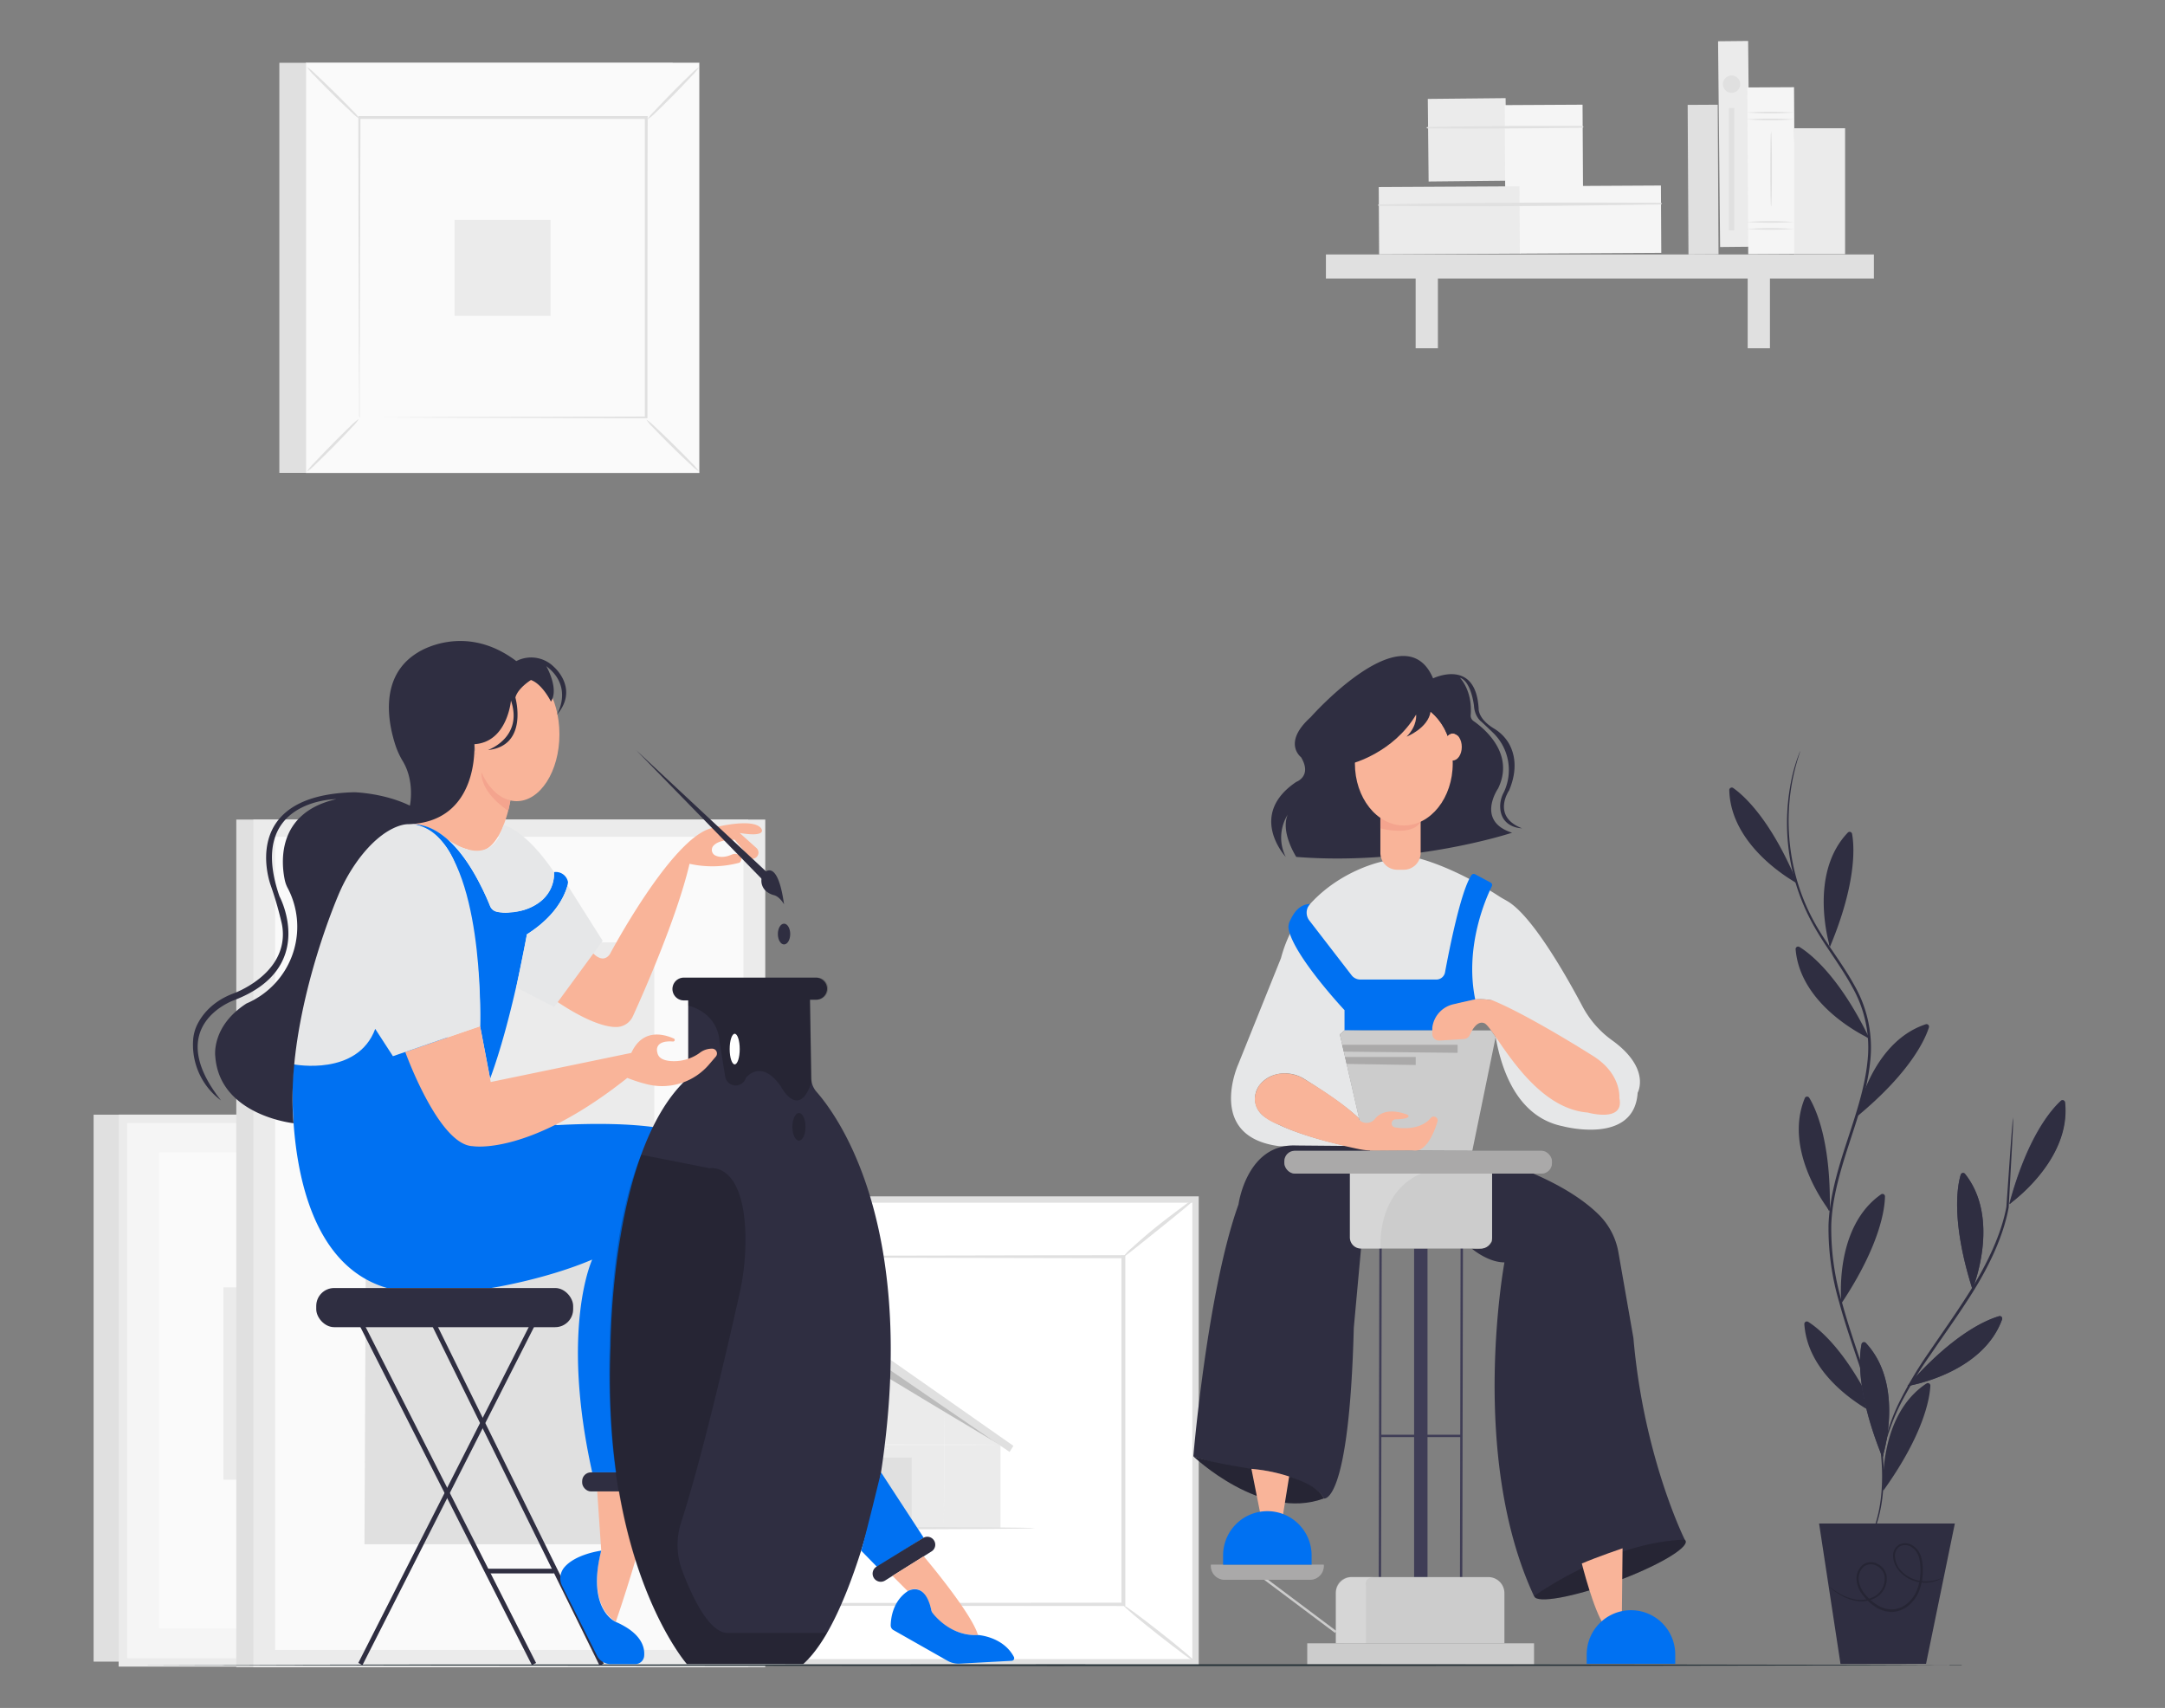  <!DOCTYPE svg PUBLIC "-//W3C//DTD SVG 1.1//EN" "http://www.w3.org/Graphics/SVG/1.1/DTD/svg11.dtd">
<svg id="aa2c355f-3ab4-41f5-b3d7-4a8dac3b2d6c" data-name="Layer 1" xmlns="http://www.w3.org/2000/svg" width="865.76" height="682.89" viewBox="0 0 865.76 682.89">
<rect x="0" y="0" width="865.76" height="682.89" fill="#808080" stroke="none"/>
<defs>
<style xmlns="http://www.w3.org/1999/xhtml">*, ::after, ::before { box-sizing: border-box; }
img, svg { vertical-align: middle; }
</style>
<style xmlns="http://www.w3.org/1999/xhtml">*, body, html { -webkit-font-smoothing: antialiased; }
img, svg { max-width: 100%; }
</style>
</defs>
<ellipse cx="643.78" cy="627.23" rx="32.23" ry="5.66" transform="translate(-176.45 259.68) rotate(-20.12)" fill="#2f2e41" data-secondary="true"/>
<ellipse cx="643.78" cy="627.23" rx="32.23" ry="5.66" transform="translate(-176.45 259.68) rotate(-20.12)" opacity="0.2"/>
<path d="M75.11,465.74A1.11,1.11,0,0,1,74,464.65v-4.21a1.09,1.09,0,0,1,2.18,0v4.21A1.09,1.09,0,0,1,75.11,465.74Z" fill="#ba68c8"/>
<path d="M788.76,515.49s11.59-27.9-3-46.18a1,1,0,0,0-1.42-.05,1,1,0,0,0-.25.38C782.64,474.32,780.25,488.66,788.76,515.49Z" fill="#3f3d56"/>
<path d="M788.76,515.49s11.59-27.9-3-46.18a1,1,0,0,0-1.42-.05,1,1,0,0,0-.25.38C782.64,474.32,780.25,488.66,788.76,515.49Z" fill="#2f2e41" data-secondary="true"/>
<g id="a7e9f498-148f-44e9-9bca-1621d8b01602" data-name="freepik--background-complete--inject-4">
<rect x="675.04" y="41.9" width="12.02" height="59.81" transform="translate(-0.38 3.69) rotate(-0.31)" fill="#e0e0e0"/>
<rect x="570.85" y="42.09" width="31.12" height="33.03" transform="matrix(1, -0.01, 0.01, 1, -0.31, 3.17)" fill="#ebebeb"/>
<rect x="601.82" y="41.94" width="31.12" height="33.03" transform="translate(-0.31 3.34) rotate(-0.31)" fill="#f5f5f5"/>
<path d="M570.8,51.34c20.68.17,41.42,0,62.1-.28a.34.34,0,0,0,0-.67q-31-.18-62.12.39a.28.28,0,0,0,0,.56Z" fill="#e0e0e0"/>
<rect x="551.42" y="74.64" width="56.56" height="26.92" transform="translate(-0.47 3.14) rotate(-0.31)" fill="#ebebeb"/>
<rect x="607.7" y="74.33" width="56.56" height="26.92" transform="translate(-0.47 3.44) rotate(-0.31)" fill="#f5f5f5"/>
<path d="M551.38,82.3c37.57.44,75.27,0,112.84-.55a.34.34,0,0,0,0-.67h0c-37.59-.18-75.29-.16-112.84.65a.3.3,0,0,0-.29.29A.28.28,0,0,0,551.38,82.3Z" fill="#e0e0e0"/>
<rect x="530.22" y="101.74" width="219.13" height="9.63" fill="#e0e0e0"/>
<rect x="566.1" y="106.36" width="8.9" height="32.89" fill="#e0e0e0"/>
<rect x="698.88" y="106.36" width="8.9" height="32.89" fill="#e0e0e0"/>
<rect x="687.45" y="16.4" width="12.02" height="82.27" transform="translate(-0.54 6.94) rotate(-0.57)" fill="#ebebeb"/>
<rect x="698.92" y="34.92" width="18.68" height="66.67" transform="translate(-0.36 3.83) rotate(-0.31)" fill="#f5f5f5"/>
<path d="M717.29,47.75a135.27,135.27,0,0,1-18.67,0A132.2,132.2,0,0,1,717.29,47.75Z" fill="#e0e0e0"/>
<path d="M717.29,45a138.48,138.48,0,0,1-18.67,0A138.48,138.48,0,0,1,717.29,45Z" fill="#e0e0e0"/>
<path d="M717.29,91.54a132.2,132.2,0,0,1-18.67,0A135.27,135.27,0,0,1,717.29,91.54Z" fill="#e0e0e0"/>
<path d="M717.29,88.75a138.48,138.48,0,0,1-18.67,0A129.27,129.27,0,0,1,717.29,88.75Z" fill="#e0e0e0"/>
<path d="M708.25,82.62c-.18,0-.33-6.68-.33-15s.15-15,.33-15,.32,6.68.32,15S708.44,82.62,708.25,82.62Z" fill="#e0e0e0"/>
<rect x="717.49" y="51.28" width="20.34" height="50.33" fill="#ebebeb"/>
<path d="M695.9,33.63a3.46,3.46,0,1,1-3.48-3.44h0a3.44,3.44,0,0,1,3.46,3.42Z" fill="#e0e0e0"/>
<rect x="691.37" y="43.15" width="2.14" height="48.94" fill="#e0e0e0"/>
<rect x="111.71" y="25.11" width="157.28" height="163.96" fill="#e0e0e0"/>
<rect x="122.34" y="25.11" width="157.28" height="163.96" fill="#fafafa"/>
<path d="M122.29,25.08H279.67V189.14H122.29Zm157.28.1H122.39V189H279.57Z" fill="#e0e0e0"/>
<rect x="143.48" y="47.15" width="115" height="119.87" fill="#fafafa"/>
<path d="M258.48,167.78a18.47,18.47,0,0,0,2.84,3.34c1.84,1.94,4.42,4.56,7.31,7.41s5.55,5.4,7.52,7.18a17.39,17.39,0,0,0,3.34,2.77,18.82,18.82,0,0,0-2.83-3.34c-1.83-1.93-4.42-4.55-7.33-7.41s-5.56-5.41-7.53-7.21A18.2,18.2,0,0,0,258.48,167.78Z" fill="#e0e0e0"/>
<path d="M143.48,167.54a19.3,19.3,0,0,0-3.34,2.84c-1.93,1.84-4.57,4.41-7.41,7.32s-5.39,5.54-7.2,7.49a20.15,20.15,0,0,0-2.77,3.34,18.36,18.36,0,0,0,3.34-2.82c1.94-1.83,4.58-4.42,7.43-7.31s5.39-5.58,7.2-7.53A18.32,18.32,0,0,0,143.48,167.54Z" fill="#e0e0e0"/>
<path d="M143.8,47.55A18.47,18.47,0,0,0,141,44.21c-1.84-1.93-4.41-4.55-7.31-7.39s-5.55-5.4-7.52-7.2a18.15,18.15,0,0,0-3.34-2.77,18.41,18.41,0,0,0,2.83,3.34c1.83,1.94,4.42,4.56,7.33,7.43s5.57,5.39,7.53,7.2A18.15,18.15,0,0,0,143.8,47.55Z" fill="#e0e0e0"/>
<path d="M258.86,47.79A19.3,19.3,0,0,0,262.2,45c2-1.84,4.58-4.43,7.42-7.31s5.39-5.56,7.19-7.52a19,19,0,0,0,2.78-3.34,17.7,17.7,0,0,0-3.34,2.82c-1.94,1.84-4.58,4.43-7.43,7.33s-5.4,5.56-7.2,7.52A17,17,0,0,0,258.86,47.79Z" fill="#e0e0e0"/>
<path d="M143.8,167a5.61,5.61,0,0,0,0-.58v-8.15c0-5.68,0-13.94.12-24.43,0-21,.13-50.91.23-86.71l-.45.43H258.36l-.5-.5V167l.44-.45-83,.23-23.38.12h-.23l23.22.1,83.31.23h.68v-.43c0-34.72,0-75.88.09-119.88v-.51H143.3v.45c0,35.91.17,65.94.22,87,0,10.45.08,18.67.11,24.33v8.05A2.41,2.41,0,0,0,143.8,167Z" fill="#e0e0e0"/>
<rect x="181.79" y="87.91" width="38.37" height="38.37" fill="#ebebeb"/>
<polygon points="200.25 478.3 200.25 665.02 468.42 665.02 478.09 479.61 200.25 478.3" fill="#e0e0e0"/>
<rect x="209.91" y="479.61" width="268.17" height="185.01" fill="#fff"/>
<path d="M208.64,478.34H479.36V665.89H208.64Zm268.16,2.53H211.18V663.35H476.8Z" fill="#e0e0e0"/>
<rect x="238.96" y="502.6" width="210.08" height="139.04" fill="#fff"/>
<path d="M239,502.6h15.56l43.28.17,151.24.3-.61-.6v139h0l.67-.67L239,641l.51.53c-.11-42.33-.2-77-.26-101.17,0-12.07-.1-21.51-.14-28v-.22c0,6.45,0,15.83-.13,27.86,0,24.24-.17,59-.28,101.5V642h.53l210.08.13H450v-.65h0V501.85h-.61l-151.64.3-43.14.16H240.26A10.88,10.88,0,0,1,239,502.6Z" fill="#e0e0e0"/>
<path d="M478.09,479.09a22.2,22.2,0,0,0-4.63,3c-2.73,2-6.47,4.79-10.5,8s-7.58,6.28-10,8.57a21.71,21.71,0,0,0-3.84,3.94c.25.27,6.68-5,14.75-11.47S478.32,479.39,478.09,479.09Z" fill="#e0e0e0"/>
<path d="M209.91,479.61c-.22.28,6.09,5.66,14.11,12s14.71,11.27,15,11-6.09-5.68-14.11-12S210.14,479.32,209.91,479.61Z" fill="#e0e0e0"/>
<path d="M210.12,664.65,240,640.41" fill="#fff"/>
<path d="M240,640.41c-.23-.29-7.11,4.92-15.38,11.6s-14.76,12.36-14.53,12.64,7.12-4.91,15.37-11.6S240.25,640.71,240,640.41Z" fill="#e0e0e0"/>
<path d="M478.09,664.62c.22-.29-6-5.61-14-11.89s-14.54-11.14-14.77-10.84,6,5.6,14,11.87S477.86,664.9,478.09,664.62Z" fill="#e0e0e0"/>
<polygon points="400.11 610.97 400.11 577.99 339.23 535.41 278.33 578.91 278.33 610.97 400.11 610.97" fill="#ebebeb"/>
<path d="M398.66,577.66c0-.09-26.92-.15-60.11-.15s-60.12,0-60.12.15,26.92.16,60.12.16S398.66,577.76,398.66,577.66Z" fill="#f5f5f5"/>
<g opacity="0.2">
<polygon points="324.34 582.8 324.34 610.92 311.25 610.92 311.25 583.37 311.25 582.8 324.34 582.8"/>
</g>
<g opacity="0.2">
<path d="M340.68,534.37l-61.93,43.14v6.42l60.88-42.39S399.93,578,400.51,578Z"/>
</g>
<path d="M351,611V577.94C351,596.22,350.94,611,351,611Z" fill="#f5f5f5"/>
<path d="M346.78,610.92V576.24C346.78,595.41,346.74,610.92,346.78,610.92Z" fill="#f5f5f5"/>
<path d="M342.72,610.92V574.83C342.72,594.77,342.69,610.92,342.72,610.92Z" fill="#f5f5f5"/>
<path d="M338.65,610.92V573.6C338.65,594.22,338.61,610.92,338.65,610.92Z" fill="#f5f5f5"/>
<path d="M334.59,610.92V575.18C334.59,594.92,334.56,610.92,334.59,610.92Z" fill="#f5f5f5"/>
<path d="M330.51,610.92V576.24C330.51,595.41,330.48,610.92,330.51,610.92Z" fill="#f5f5f5"/>
<path d="M326.46,610.92v-33C326.46,596.12,326.42,610.92,326.46,610.92Z" fill="#f5f5f5"/>
<path d="M318.33,610.92V580.86C318.33,597.56,318.29,610.92,318.33,610.92Z" fill="#f5f5f5"/>
<path d="M314.25,610.92V581.71C314.25,597.84,314.22,610.92,314.25,610.92Z" fill="#f5f5f5"/>
<path d="M310.19,610.92V583C310.19,598.43,310.16,610.92,310.19,610.92Z" fill="#f5f5f5"/>
<path d="M306.12,610.92v-27C306.12,598.85,306.09,610.92,306.12,610.92Z" fill="#f5f5f5"/>
<path d="M354.89,610.65V578.92C354.89,596.44,354.84,610.65,354.89,610.65Z" fill="#f5f5f5"/>
<path d="M358.67,548.87v31C358.67,562.76,358.7,548.87,358.67,548.87Z" fill="#f5f5f5"/>
<path d="M366.21,611.13V581.76C366.21,598,366.18,611.13,366.21,611.13Z" fill="#f5f5f5"/>
<path d="M370,611V582.58C370,598.24,370,611,370,611Z" fill="#f5f5f5"/>
<path d="M373.76,611V583.43C373.76,598.64,373.73,611,373.76,611Z" fill="#f5f5f5"/>
<path d="M393,572.58v18.95C393,581.06,393,572.58,393,572.58Z" fill="#f5f5f5"/>
<path d="M396.52,572.58v18.95C396.52,581.06,396.55,572.58,396.52,572.58Z" fill="#f5f5f5"/>
<path d="M381.44,610.65V588C381.44,600.51,381.41,610.65,381.44,610.65Z" fill="#f5f5f5"/>
<path d="M377.42,610.82s.13-10.64.22-23.78.13-23.76.1-23.76-.14,10.64-.22,23.76S377.42,610.82,377.42,610.82Z" fill="#f5f5f5"/>
<path d="M385.5,610.73V589.59C385.5,601.28,385.47,610.73,385.5,610.73Z" fill="#f5f5f5"/>
<path d="M389.22,610.65V590.88C389.22,601.8,389.19,610.65,389.22,610.65Z" fill="#f5f5f5"/>
<path d="M302.18,611V585.72C302.18,599.68,302.14,611,302.18,611Z" fill="#f5f5f5"/>
<path d="M298,610.88V587.39C298,600.36,298,610.88,298,610.88Z" fill="#f5f5f5"/>
<path d="M294.3,611V588.68C294.3,601,294.26,611,294.3,611Z" fill="#f5f5f5"/>
<path d="M289.79,611.13V589.79C289.79,601.57,289.76,611.13,289.79,611.13Z" fill="#f5f5f5"/>
<path d="M285,611.13v-19.4C285,602.44,285,611.13,285,611.13Z" fill="#f5f5f5"/>
<path d="M280.42,611.13V593.37C280.42,603.17,280.39,611.13,280.42,611.13Z" fill="#f5f5f5"/>
<polygon points="276.51 580.54 339.1 536.28 403.72 580.54 405.24 578.09 339.67 532.17 274.91 578.76 276.51 580.54" fill="#e0e0e0"/>
<polyline points="327.21 582.8 327.39 611.03 351.12 611.03 351.25 582.8" fill="#f5f5f5"/>
<polyline points="351.25 582.8 364.36 582.8 364.36 610.92 351.25 610.92 351.25 583.37" fill="#e0e0e0"/>
<path d="M351.25,583.37V611.1h13.36V582.7h-.12l-.1-.12V610.7l.15-.15H351.45l.15.15V583.15Z" fill="#e0e0e0"/>
<polygon points="327.21 582.8 327.21 610.92 314.1 610.92 314.1 583.37 314.1 582.8 327.21 582.8" fill="#e0e0e0"/>
<path d="M327.19,582.8H314V611l.16.15h13.2V611l.13-.15H314.37l.15.15V582.92l-.12.11h13.09Z" fill="#e0e0e0"/>
<rect x="333.44" y="549.34" width="10.42" height="13.86" fill="#f5f5f5"/>
<path d="M338.58,563.15q.33-6.9,0-13.8c-.08,0-.15,3.09-.15,6.9S338.5,563.15,338.58,563.15Z" fill="#e0e0e0"/>
<path d="M333.39,556a92.48,92.48,0,0,0,10.53,0A80.43,80.43,0,0,0,333.39,556Z" fill="#e0e0e0"/>
<path d="M258.66,611c0,.26,34.75.5,77.62.5s77.61-.24,77.61-.5-34.75-.5-77.61-.5S258.66,610.65,258.66,611Z" fill="#e0e0e0"/>
<rect x="37.43" y="445.68" width="10.17" height="218.69" fill="#e0e0e0"/>
<rect x="49.16" y="447.36" width="146.01" height="217.31" rx="0.15" fill="#f5f5f5"/>
<path d="M47.45,666.2V445.79a.15.15,0,0,1,.15-.15H196.7a.15.15,0,0,1,.15.15V666.2a.15.15,0,0,1-.15.15H47.6A.15.15,0,0,1,47.45,666.2Zm146-3.34V449.2a.15.15,0,0,0-.15-.15H51a.15.15,0,0,0-.15.15V662.83A.15.15,0,0,0,51,663H193.31a.15.15,0,0,0,.15-.15Z" fill="#ebebeb"/>
<rect x="63.6" y="460.77" width="116.85" height="190.36" rx="0.15" fill="#fafafa"/>
<rect x="89.33" y="514.72" width="65.62" height="76.91" rx="0.1" fill="#ebebeb"/>
<path d="M94.54,582.26c-.08.25,3.16,1.67,9.32,1a22.86,22.86,0,0,0,10.47-4.3,21.23,21.23,0,0,0,8.13-12.79,18.38,18.38,0,0,0-6.23-17.5,16.13,16.13,0,0,0-4.71-2.75,12.5,12.5,0,0,0-5.91-.69,10.28,10.28,0,0,0-5.89,2.58,7.66,7.66,0,0,0-2.32,6.88,11,11,0,0,0,3.24,5.91,21.14,21.14,0,0,0,5,3.64,27.06,27.06,0,0,0,11.78,3.34A23.6,23.6,0,0,0,130,564.68a22.84,22.84,0,0,0,9.25-9.58,19.58,19.58,0,0,0,1.67-13.36,20,20,0,0,0-7.08-11.07,17.37,17.37,0,0,0-5.93-3,14.78,14.78,0,0,0-6.68-.22,11,11,0,0,0-6.06,3.42,10,10,0,0,0-2.38,6.48,12.29,12.29,0,0,0,1.66,6.18,16.72,16.72,0,0,0,3.75,4.49,25.1,25.1,0,0,0,9.3,5,23.66,23.66,0,0,0,9.76.75,19.94,19.94,0,0,0,8.52-3.34,18.33,18.33,0,0,0,8.13-12.87,15.49,15.49,0,0,0-3-11,13.15,13.15,0,0,0-5.71-4.39c-1.54-.58-2.41-.55-2.46-.42s.71.56,1.94,1.39a14.33,14.33,0,0,1,4.34,4.66,13.7,13.7,0,0,1,1.77,9.4,15.41,15.41,0,0,1-7.23,10,17.74,17.74,0,0,1-14.91,1.42,21.11,21.11,0,0,1-7.45-4.21,9.24,9.24,0,0,1-3.49-7,5,5,0,0,1,4.5-5,9.87,9.87,0,0,1,4.29.2,12.16,12.16,0,0,1,4,2.13,14.74,14.74,0,0,1,5.11,8.13,14.27,14.27,0,0,1-1.25,9.75,17.53,17.53,0,0,1-7.07,7.33,18.29,18.29,0,0,1-9.72,2.27,22.05,22.05,0,0,1-9.55-2.62,17,17,0,0,1-3.8-2.67,6.61,6.61,0,0,1-1.94-3,2.75,2.75,0,0,1,.78-2.54,5.75,5.75,0,0,1,3.16-1.39,8.08,8.08,0,0,1,3.72.3,12.33,12.33,0,0,1,3.48,2,14.46,14.46,0,0,1,5.27,13.36,18.56,18.56,0,0,1-6.24,11.08,22.06,22.06,0,0,1-9,4.48C97.91,582.4,94.57,581.75,94.54,582.26Z" fill="#e0e0e0"/>
<rect x="94.49" y="327.69" width="204.72" height="338.87" fill="#e0e0e0"/>
<rect x="101.3" y="327.69" width="204.72" height="338.87" fill="#ebebeb"/>
<rect x="110" y="334.57" width="187.28" height="325.12" fill="#fafafa"/>
<rect x="146.49" y="376.8" width="115.16" height="240.63" fill="#ebebeb"/>
<path d="M261.64,532.29c.26-22.48-19.94-44.44-42.2-47.56-10.62-1.5-21.89.6-31.73-3.45-17.69-7.27-23.37-30.8-41.16-37.77l-.8,173.92h116Z" fill="#e0e0e0"/>
</g>
<g id="a67c4ab7-d27e-480e-b671-fb7bc5196c36" data-name="freepik--Floor--inject-4">
<path d="M779.18,665.62h5.28v.13c-24.06.22-178.11.39-364.31.39l-261.37-.22-79.2-.17H58l21.54-.08,79.2-.13,261.37-.12c186.2,0,340.25.15,364.31.37v0h-4.14Z" fill="#263238"/>
</g>
<path d="M518.37,342.62s-6.45-9.91-3.41-16.92a17.31,17.31,0,0,0-.81,16.92s-15.52-16.71,4.22-30c0,0,6.46-2.28,1.9-9.87,0,0-7.59-5.7,3.8-15.95,0,0,37.59-42.52,49-15.57,0,0,17.09-8.35,18.23,12.15,0,0-.33,3.93,6,7.84a17.06,17.06,0,0,1,6,5.89c2.26,3.9,3.85,10.15.18,18.92,0,0-7.16,10.33,5.14,15.15,0,0-8.88,0-8.71-9.17a11.8,11.8,0,0,1,1.33-5c.08-.16.17-.33.25-.5A20.73,20.73,0,0,0,597,292.92c-1.21-1.17-2.69-2.58-4.5-4.27,0,0-2.81-1.87-3.08-6.55,0,0-1.09-9.72-5.62-11.11,0,0,5.09,5,4.32,14.91a2.63,2.63,0,0,0,1.13,2.39c4.18,2.9,16.65,13.06,9.8,27,0,0-9,13,5.62,17.66C604.68,332.93,564.63,346.29,518.37,342.62Z" fill="#2f2e41" data-secondary="true"/>
<polygon points="239.78 665.99 172.36 529.18 174.03 528.33 241.46 665.14 239.78 665.99" fill="#2f2e41" data-secondary="true"/>
<polygon points="212.71 665.77 143.28 528.97 144.95 528.1 214.37 664.9 212.71 665.77" fill="#2f2e41" data-secondary="true"/>
<polygon points="144.95 665.77 143.28 664.9 212.71 528.1 214.37 528.97 144.95 665.77" fill="#2f2e41" data-secondary="true"/>
<rect x="194.38" y="627.23" width="27.19" height="1.87" fill="#2f2e41" data-secondary="true"/>
<path d="M238.82,596.32,240.43,620s-6.42,20.66,5.82,28.49c0,0,13.64-39.53,14-52.17Z" fill="#f9b499"/>
<path d="M240.43,620s-10.44,1.31-14.91,6.85a6.76,6.76,0,0,0-.71,7.28L238.75,662a6.08,6.08,0,0,0,5.42,3.35h9.89a3.54,3.54,0,0,0,3.53-3.21c.33-3.48-1-9.14-11.34-13.65C246.25,648.49,234.41,643.67,240.43,620Z" fill="#0071f2" data-primary="true"/>
<path d="M275.74,345.37c-5.08,21.71-18.93,52.79-22.62,60.88a7.36,7.36,0,0,1-6.33,4.38c-9.58.35-25.19-10.95-25.19-10.95l14.81-19.42s4.26,5.77,7.48,1.23c0,0,24.36-46,40.41-50.3,0,0,16.59-4.55,20.07,0,0,0,2.94,3.74-8.56,1.87l6.68,6a2.46,2.46,0,0,1-2.23,4.22l-.21,0-6.25-7.49s-6.25-.37-8.61,2.49a2.48,2.48,0,0,0,.93,3.8c1.33.63,3.45.94,6.57-.41a3.12,3.12,0,0,1,3,.24c.8.57,1.3,1.5.1,3A41.64,41.64,0,0,1,275.74,345.37Z" fill="#f9b499"/>
<path d="M204.1,320.05s-4,25.74-17.39,19.47a20.56,20.56,0,0,1-9.3-5.23s-6-4.7-12.12-4.75c0,0,12.18-2.13,16.16-8.09,0,0,6.41-8.55,8.25-22.86C189.7,298.59,192.81,316.88,204.1,320.05Z" fill="#f9b499"/>
<path d="M196,431.24l-4-20.91c.5-36.31-8-58.76-8-58.76-4.94-20.64-18.71-22-18.71-22,16.52.29,27.63,25,30.71,32.76a3.63,3.63,0,0,0,3.39,2.29H204a18.75,18.75,0,0,0,12.92-5,14,14,0,0,0,4.61-10.91,4.91,4.91,0,0,1,5.61,4s-.8,10.83-16.45,20.86C210.73,373.59,204.76,407.57,196,431.24Z" fill="#0071f2" data-primary="true"/>
<path d="M117.38,425.57s-7,76.58,37.43,89.42h41.56s21.58-3.35,40.45-11.37c0,0-12.85,27.29,0,85.08H262.9S294.14,510,286.64,465a12.94,12.94,0,0,0-6.93-9.5c-7.24-3.62-23-7.49-56.94-5.64L192,441.37,181.52,417.5l-8-8.63s-27.9-4-28.7-3.61-27.42,20.31-27.42,20.31" fill="#0071f2" data-primary="true"/>
<rect x="126.46" y="514.99" width="102.74" height="15.65" rx="7.18" fill="#2f2e41" data-secondary="true"/>
<rect x="232.8" y="588.7" width="34.11" height="7.62" rx="3.5" fill="#2f2e41" data-secondary="true"/>
<path d="M324.38,431a8.63,8.63,0,0,0,2.14,5.54c8.78,10,41.5,54.85,25.2,155.94,0,0-11.77,56.25-30.5,72.84H274.67s-34.2-38.89-30.5-127.35c0,0,0-74.86,28.52-104.58a8.84,8.84,0,0,0,2.52-6.1V400h-1.74a4.55,4.55,0,0,1-4.55-4.55h0a4.55,4.55,0,0,1,4.55-4.55h52.84a4.41,4.41,0,0,1,4.41,4.41h0a4.41,4.41,0,0,1-4.41,4.42H323.9Z" fill="#2f2e41" data-secondary="true"/>
<path d="M283.77,467.1s13.34-2.67,14.29,25.87a98.43,98.43,0,0,1-2.43,24.73C291.5,536.16,281,582,272.34,608.82a29.08,29.08,0,0,0,.47,19.16c3.93,10.42,10.72,24.92,18.18,24.92h39.75a78.51,78.51,0,0,1-9.52,12.45H274.67S246,632.45,243.89,560.6c0,0-3.17-61.25,12.53-98.89Z" opacity="0.2"/>
<path d="M275.21,402.09s11.8,2.29,12.59,14.79L290,430.41a4.24,4.24,0,0,0,8.18.78l.08-.21s6-8.05,14,3.4c0,0,7.11,13.69,12.3-1.75l-.66-32.95h2.81a4.41,4.41,0,0,0,4.41-4.42h0a4.41,4.41,0,0,0-4.41-4.41H273.44a4.51,4.51,0,0,0-4.52,4.51h0a4.52,4.52,0,0,0,4.52,4.52h1.77Z" opacity="0.2"/>
<ellipse cx="293.8" cy="419.45" rx="2.01" ry="6.12" fill="#fff"/>
<ellipse cx="319.49" cy="450.54" rx="2.61" ry="5.52" opacity="0.2"/>
<path d="M201.38,329.88s8.55,1.58,20.19,18.83c0,0,1.26,11.36-12.55,15.25,0,0-10.92,3.22-13-1.66,0,0-7.67-19.51-17.34-27C178.66,335.32,195.89,349.24,201.38,329.88Z" fill="#e6e7e8"/>
<path d="M221.6,402.62l-15.13-7.81,4.26-21.22S223.14,366.86,227,354l14,22.17Z" fill="#e6e7e8"/>
<polygon points="254.34 299.89 304.71 351.52 306.51 348.58 254.34 299.89" fill="#2f2e41" data-secondary="true"/>
<path d="M313.53,361.56s-1.69-3-3.94-3.62a8,8,0,0,1-2.87-1.34,5.52,5.52,0,0,1-2.11-5.71,3.81,3.81,0,0,1,1.84-2.58C308.32,347.31,311.6,347.85,313.53,361.56Z" fill="#2f2e41" data-secondary="true"/>
<ellipse cx="313.53" cy="373.46" rx="2.47" ry="4.15" fill="#2f2e41" data-secondary="true"/>
<path d="M344.37,620l6.49,6.63,18.51-11.82L352.32,588.7S345.65,616.06,344.37,620Z" fill="#0071f2" data-primary="true"/>
<path d="M369.18,614.91l-18.71,11.52a3.26,3.26,0,0,0-1,4.52h0a3.26,3.26,0,0,0,4.46,1l18.62-11.67a3.16,3.16,0,0,0,1-4.28h0A3.15,3.15,0,0,0,369.18,614.91Z" fill="#2f2e41" data-secondary="true"/>
<path d="M363,636.2l-6.12-6.12,12.5-7.83s19.16,22.58,21.71,31.51a21.64,21.64,0,0,1-18.51-9.25S370.33,632.05,363,636.2Z" fill="#f9b499"/>
<path d="M356.18,649.87c.06-2.89.88-9.71,6.81-13.67,0,0,6.92-4.36,9.46,7.71A2.55,2.55,0,0,0,373,645c1.59,2.05,8,9.28,18.12,8.73,0,0,10,.58,14.33,8.76a1.07,1.07,0,0,1-.89,1.55l-20.77,1.13a8.84,8.84,0,0,1-4.9-1.15l-21.56-12.23A2.17,2.17,0,0,1,356.18,649.87Z" fill="#0071f2" data-primary="true"/>
<path d="M552.84,344.45s-32,6.27-40.59,38.64l-17.12,42.54s-13,28.89,16.42,32.64h27.18s-22.43-4.59-32.85-11.62a8.84,8.84,0,0,1-2.45-12.45,11.78,11.78,0,0,1,6.21-4.43,14.54,14.54,0,0,1,12.16,1.77c5.06,3.21,15.76,9.95,21.75,15.76l-6.69-29.16-1.07-4.55,1.87-1.6,35.05-1.07s1.07-8.95,10.17-9.56A23.45,23.45,0,0,1,596.79,400s-.8,44.41,28.09,50.29c0,0,28.63,7.76,30-13.37,0,0,5.48-9.7-10.32-21.05a39.34,39.34,0,0,1-11.77-13.54c-7-13.19-20.41-36.55-30.12-42.09-1-.57-2-1.12-3-1.75-4.59-3-18-11.25-31.86-15.18Z" fill="#e6e7e8"/>
<path d="M544,391.65h30.39a3.51,3.51,0,0,0,3.46-2.88c1.55-8.38,6.27-32.55,10.56-38.85a1.11,1.11,0,0,1,1.45-.37l6.24,3.33a1.11,1.11,0,0,1,.47,1.48c-2.23,4.48-11,24-6.65,45.23,0,0-2.55.57-7,1.77,0,0-7.76.59-10.17,10.63H537.66v-8.1s-20-21.32-22.31-32.2a5.3,5.3,0,0,1,.45-3.41c1.29-2.7,3.33-6.66,8.1-6.85l-.09.09a5.09,5.09,0,0,0-.22,6.52l16.89,21.89A4.43,4.43,0,0,0,544,391.65Z" fill="#0071f2" data-primary="true"/>
<polygon points="588.76 460.12 598.11 414.6 596.27 411.99 537.66 411.99 535.79 413.59 546.34 459.91 588.76 460.12" fill="#ccc"/>
<polygon points="582.88 420.95 537.33 420.48 536.66 417.74 582.88 417.74 582.88 420.95" fill="#231f20" opacity="0.2"/>
<polygon points="566.13 425.82 538.48 425.39 537.85 422.61 566.13 422.61 566.13 425.82" fill="#231f20" opacity="0.2"/>
<rect x="485.83" y="563.96" width="132.27" height="0.94" transform="translate(-13.55 1115.28) rotate(-89.89)" fill="#3f3d56"/>
<rect x="518.31" y="563.96" width="132.27" height="0.94" transform="translate(18.87 1147.77) rotate(-89.89)" fill="#3f3d56"/>
<rect x="551.84" y="573.65" width="32.6" height="0.94" fill="#3f3d56"/>
<rect x="565.49" y="499.2" width="5.35" height="131.36" fill="#3f3d56"/>
<rect x="518.67" y="624.13" width="0.94" height="37.68" transform="matrix(0.6, -0.8, 0.8, 0.6, -306.78, 670.75)" fill="#ccc"/>
<path d="M484.22,625.62h45.15a0,0,0,0,1,0,0v.5a5.52,5.52,0,0,1-5.52,5.52H489.74a5.52,5.52,0,0,1-5.52-5.52v-.5A0,0,0,0,1,484.22,625.62Z" fill="#ccc"/>
<path d="M484.22,625.62h45.15a0,0,0,0,1,0,0v.5a5.52,5.52,0,0,1-5.52,5.52H489.74a5.52,5.52,0,0,1-5.52-5.52v-.5A0,0,0,0,1,484.22,625.62Z" fill="#231f20" opacity="0.2"/>
<path d="M588.52,499.2s6.41,5.54,13.09,5.54c0,0-14.37,77.25,11.83,133.45,0,0,29.74-21.56,60.28-22.59,0,0-16.42-32.84-20.53-80.58l-6-34.27a27.87,27.87,0,0,0-7.76-15c-4.8-4.77-12.86-10.72-26.26-16.51H596.68v27S594.94,500.34,588.52,499.2Z" fill="#2f2e41" data-secondary="true"/>
<path d="M632.55,625.14s4.77,18.94,8.92,24.69c0,0,3.21-3.48,7.09-3.61l.29-27.17S638.69,622.5,632.55,625.14Z" fill="#f9b499"/>
<path d="M634.51,665.22v-3.71a17.7,17.7,0,0,1,17.7-17.7h0a17.69,17.69,0,0,1,17.7,17.7v3.71Z" fill="#0071f2" data-primary="true"/>
<path d="M518.34,458c-19.85-.84-23.08,23.58-23.08,23.58-12.44,34.51-18.06,100.72-18.06,100.72s12.21,4.25,22.16,5A61.06,61.06,0,0,1,521,592.67c4.1,1.94,7.62,4.2,8.37,6.46,0,0,10.14,3.24,12-68.22L548,458.27Z" fill="#2f2e41" data-secondary="true"/>
<path d="M477.2,582.27s27.29,26.09,52.17,16.86c0,0-2.08-7.89-26.89-11.59C502.48,587.54,486,585.41,477.2,582.27Z" fill="#2f2e41" data-secondary="true"/>
<path d="M477.2,582.27s27.29,26.09,52.17,16.86c0,0-2.08-7.89-26.89-11.59C502.48,587.54,486,585.41,477.2,582.27Z" opacity="0.2"/>
<path d="M500.43,587.29l3.66,18.46,8.43,3.21,3-18.62A68.31,68.31,0,0,0,500.43,587.29Z" fill="#f9b499"/>
<path d="M162.06,420.61s13.36,37.26,27,37.66c0,0,22.47,4,61.8-27.29a57.86,57.86,0,0,0,8.31,2.64,24.72,24.72,0,0,0,24.5-8.15l2.57-3a1.93,1.93,0,0,0-1.31-3.18,8,8,0,0,0-5.26,1.78,17.59,17.59,0,0,1-11.45,3.17c-2.58-.21-4.85-1-5.32-3.26,0,0-1.9-5.14,6.26-4.55a.62.62,0,0,0,.3-1.18c-4.44-2-12.6-3.86-17,5.73l-56.23,11.64L192,410.33Z" fill="#f9b499"/>
<path d="M157.13,422.3l34.84-12s2-56.36-16.88-75.68c-4.54-4.65-11.26-6.49-17.18-3.81-5.48,2.49-12.55,7.65-18.63,18.4,0,0-17.88,31.07-21.62,76.38,0,0,25.31,4.85,32.39-14.21Z" fill="#e6e7e8"/>
<path d="M489.1,625.62v-3.71a17.69,17.69,0,0,1,17.7-17.7h0a17.7,17.7,0,0,1,17.7,17.7v3.71Z" fill="#0071f2" data-primary="true"/>
<path d="M544.36,448.41a4.24,4.24,0,0,0,5.5-1.09c1.61-2,5.31-4.47,13-1.62,0,0,2.45,1.68-4.8,1.84a1.63,1.63,0,0,0-.17,3.24h.1s9.39,1.9,14.14-3.75a1.56,1.56,0,0,1,2.54.14h0a1.54,1.54,0,0,1,.17,1.24c-.78,2.66-4,12.34-9.55,11.66a9.81,9.81,0,0,0-1.09-.09l-14.22.1a31.48,31.48,0,0,1-6.64-.65c-6.81-1.41-22.19-4.92-31.91-9.74,0,0-14.39-4.51-8-15.5,0,0,5.48-8.07,16.42-3.71,0,0,15.37,8.59,23.7,16.81C543.37,447.56,543.72,448,544.36,448.41Z" fill="#f9b499"/>
<path d="M585.43,415.44a2.72,2.72,0,0,0,2.32-1.63c1-2.18,3-5.81,5.83-4.7,3.94,1.56,18.26,33.91,41.33,35.72,0,0,14.85,4.21,12.65-5.82,0,0,1-10-11.24-17.26,0,0-24.67-15.65-39.17-21.65a2.59,2.59,0,0,0-.77-.21,30.52,30.52,0,0,0-6.47-.3s-5.94,1.26-8.15,1.83a10.92,10.92,0,0,0-9,9.5v2.43a2.71,2.71,0,0,0,2.88,2.7Z" fill="#f9b499"/>
<path d="M539.8,469.24h56.87a0,0,0,0,1,0,0v25.54a4.43,4.43,0,0,1-4.43,4.43h-48a4.43,4.43,0,0,1-4.43-4.43V469.24A0,0,0,0,1,539.8,469.24Z" fill="#ccc"/>
<path d="M552.09,496.53s-.63-20.07,16.15-27.29H539.8v25.42a4.55,4.55,0,0,0,4.55,4.54h7.74Z" fill="#fff" opacity="0.2"/>
<rect x="513.59" y="460.12" width="107.02" height="9.12" rx="4.18" fill="#ccc"/>
<rect x="513.59" y="460.12" width="107.02" height="9.12" rx="4.18" fill="#231f20" opacity="0.2"/>
<path d="M540.61,630.57h54.56a6.43,6.43,0,0,1,6.43,6.43v20.06a0,0,0,0,1,0,0H534.19a0,0,0,0,1,0,0V637A6.43,6.43,0,0,1,540.61,630.57Z" fill="#ccc"/>
<path d="M546.23,657.05V634s-1.07-3.47,3.74-3.47h-9.9a5.88,5.88,0,0,0-5.88,5.88v20.6Z" fill="#fff" opacity="0.2"/>
<rect x="522.75" y="657.05" width="90.7" height="8.29" fill="#ccc"/>
<path d="M552,325.44H568.1a0,0,0,0,1,0,0V341a6.75,6.75,0,0,1-6.75,6.75h-2.55A6.75,6.75,0,0,1,552,341V325.44A0,0,0,0,1,552,325.44Z" fill="#f9b499"/>
<path d="M731.78,378.6s-9-28.83,7.16-45.72a1,1,0,0,1,1.41,0,1,1,0,0,1,.26.47C741.51,338.14,742.6,352.66,731.78,378.6Z" fill="#2f2e41" data-secondary="true"/>
<path d="M742.36,446.61s5.51-29.7,27.7-37.07a1,1,0,0,1,1.29,1.26C769.9,415.41,764.07,428.73,742.36,446.61Z" fill="#2f2e41" data-secondary="true"/>
<path d="M736.37,521.14s-3.34-30.06,15.74-43.52a1,1,0,0,1,1.67.82C753.7,483.27,751.93,497.71,736.37,521.14Z" fill="#2f2e41" data-secondary="true"/>
<path d="M753.08,596.08s-2.27-30.06,17.3-42.92a1,1,0,0,1,1.39.29,1,1,0,0,1,.16.58C771.7,558.87,769.48,573.23,753.08,596.08Z" fill="#2f2e41" data-secondary="true"/>
<path d="M718.82,353.27s-26.72-14-27.3-37.35a1,1,0,0,1,1.55-.87C697,317.81,708.08,327.29,718.82,353.27Z" fill="#2f2e41" data-secondary="true"/>
<path d="M747.57,415.21S720,402.87,718.05,379.57a1,1,0,0,1,.89-1.1,1.07,1.07,0,0,1,.61.13C723.64,381.11,735.33,389.91,747.57,415.21Z" fill="#2f2e41" data-secondary="true"/>
<path d="M731.71,484.27s-18.94-23.55-10-45.17a1,1,0,0,1,1.79-.17C726,443.06,732.28,456.16,731.71,484.27Z" fill="#2f2e41" data-secondary="true"/>
<path d="M750.46,565.55s-27.37-12.79-28.92-36.12a1,1,0,0,1,.92-1.07,1,1,0,0,1,.6.14C727.15,531.07,738.67,540.05,750.46,565.55Z" fill="#2f2e41" data-secondary="true"/>
<path d="M752.78,582.72s9.28-28.76-6.68-45.79a1,1,0,0,0-1.41,0,.88.88,0,0,0-.26.46C743.43,542.16,742.21,556.65,752.78,582.72Z" fill="#3f3d56"/>
<path d="M747.72,546.55a24.6,24.6,0,0,1,1.34,5.19c.68,3.24,1.5,7.72,2.27,12.71s1.3,9.52,1.57,12.81a21.36,21.36,0,0,1,.11,5.36,27.56,27.56,0,0,1-.9-5.26c-.55-3.68-1.2-8-1.9-12.74s-1.39-9.07-1.94-12.74A25.79,25.79,0,0,1,747.72,546.55Z" fill="#263238"/>
<path d="M752.78,582.72s9.28-28.76-6.68-45.79a1,1,0,0,0-1.41,0,.88.88,0,0,0-.26.46C743.43,542.16,742.21,556.65,752.78,582.72Z" fill="#2f2e41" data-secondary="true"/>
<path d="M803.44,481.4s24.75-17.34,22.24-40.58a1,1,0,0,0-1-.93,1,1,0,0,0-.63.28C820.49,443.41,810.72,454.23,803.44,481.4Z" fill="#3f3d56"/>
<path d="M803.58,481.4s24.75-17.34,22.24-40.58a1,1,0,0,0-1-.93,1,1,0,0,0-.64.28C820.63,443.41,810.86,454.23,803.58,481.4Z" fill="#2f2e41" data-secondary="true"/>
<path d="M762.75,554.18s29.86-4.66,37.85-26.62a1,1,0,0,0-.58-1.29,1,1,0,0,0-.62,0C794.74,527.6,781.25,533,762.75,554.18Z" fill="#3f3d56"/>
<path d="M762.75,554.18s29.86-4.66,37.85-26.62a1,1,0,0,0-.58-1.29,1,1,0,0,0-.62,0C794.74,527.6,781.25,533,762.75,554.18Z" fill="#2f2e41" data-secondary="true"/>
<path d="M746.3,618.45a4.69,4.69,0,0,1,.34-.8c.25-.57.61-1.32,1.06-2.27a56.76,56.76,0,0,0,3.13-9.12c2.08-8.1,2.8-20.49-.27-35.18a188.78,188.78,0,0,0-6.51-23.58c-2.77-8.35-6-17.28-8.6-26.9a104.13,104.13,0,0,1-4.24-30.94c.4-10.94,3.64-21.87,7.19-32.74s7.23-21.53,8.35-32.25a49,49,0,0,0-5.91-29.77c-4.71-8.68-10.63-16.11-15-23.81a83.67,83.67,0,0,1-9.08-22.91,85.49,85.49,0,0,1-.57-35.47,66,66,0,0,1,3.71-12.52,7.62,7.62,0,0,1-.22.82l-.75,2.4a91.81,91.81,0,0,0-2.3,9.39,86.27,86.27,0,0,0,.92,35.2,82.24,82.24,0,0,0,9,22.51c4.42,7.61,10.38,15,15.19,23.79a50.06,50.06,0,0,1,6.1,30.39c-1.1,10.89-4.81,21.61-8.35,32.48s-6.78,21.7-7.18,32.44a103.94,103.94,0,0,0,4.14,30.62c2.59,9.57,5.74,18.47,8.48,26.89a182.31,182.31,0,0,1,6.41,23.76c3,14.81,2.14,27.32,0,35.45a51.44,51.44,0,0,1-3.33,9.08l-1.17,2.24A6.23,6.23,0,0,1,746.3,618.45Z" fill="#2f2e41" data-secondary="true"/>
<path d="M737.17,342.5a24.91,24.91,0,0,1-.6,5.31c-.6,3.68-1.29,8-2.06,12.73s-1.43,9-2,12.72a28.46,28.46,0,0,1-1,5.26,21.85,21.85,0,0,1,.15-5.36c.3-3.34.89-7.83,1.67-12.81s1.67-9.45,2.39-12.67A24,24,0,0,1,737.17,342.5Z" fill="#2f2e41" data-secondary="true"/>
<path d="M764,417.26a25.5,25.5,0,0,1-3,4.41L753.23,432l-7.73,10.36a28.78,28.78,0,0,1-3.34,4.2,23,23,0,0,1,2.66-4.67c1.8-2.77,4.44-6.5,7.48-10.52s5.91-7.57,8-10A23.91,23.91,0,0,1,764,417.26Z" fill="#2f2e41" data-secondary="true"/>
<path d="M748.56,486.72a27.54,27.54,0,0,1-1.67,5l-4.46,12.11c-1.67,4.51-3.12,8.6-4.41,12.09a29.32,29.32,0,0,1-1.94,5,22.76,22.76,0,0,1,1.26-5.16c.91-3.18,2.35-7.52,4.1-12.24s3.46-9,4.76-12A23.74,23.74,0,0,1,748.56,486.72Z" fill="#2f2e41" data-secondary="true"/>
<path d="M766.51,562.13a27.27,27.27,0,0,1-1.81,5l-4.87,11.92L755,591a30.65,30.65,0,0,1-2.12,4.93,21.68,21.68,0,0,1,1.37-5.2c1-3.14,2.62-7.41,4.54-12.09s3.78-8.81,5.18-11.8A23,23,0,0,1,766.51,562.13Z" fill="#2f2e41" data-secondary="true"/>
<path d="M697.08,324a26.87,26.87,0,0,1,3.34,4.18L708,338.58c2.82,3.89,5.39,7.4,7.56,10.4a30.44,30.44,0,0,1,3.09,4.39,21.16,21.16,0,0,1-3.67-3.89c-2.12-2.54-5-6.16-7.86-10.25s-5.51-7.86-7.3-10.64A23.7,23.7,0,0,1,697.08,324Z" fill="#2f2e41" data-secondary="true"/>
<path d="M724.08,387.2a27.15,27.15,0,0,1,3.59,4c2.35,2.86,5.12,6.23,8.16,10l8.2,9.94a25.65,25.65,0,0,1,3.34,4.21,23.5,23.5,0,0,1-3.91-3.68c-2.27-2.4-5.27-5.84-8.46-9.75s-6-7.51-7.93-10.19A23.6,23.6,0,0,1,724.08,387.2Z" fill="#2f2e41" data-secondary="true"/>
<path d="M723.53,448.68a28.07,28.07,0,0,1,1.38,5.18l2.72,12.59c1,4.69,2,8.95,2.78,12.57a27.55,27.55,0,0,1,1,5.25,23.06,23.06,0,0,1-1.8-5c-.92-3.17-2-7.62-3.11-12.54s-1.88-9.39-2.4-12.73A23.69,23.69,0,0,1,723.53,448.68Z" fill="#2f2e41" data-secondary="true"/>
<path d="M727.45,537.22a25.36,25.36,0,0,1,3.51,4c2.3,2.92,5,6.33,8,10.1l8,10a28,28,0,0,1,3.24,4.26,23,23,0,0,1-3.84-3.74c-2.24-2.44-5.2-5.93-8.35-9.89s-5.85-7.61-7.75-10.32A23.82,23.82,0,0,1,727.45,537.22Z" fill="#2f2e41" data-secondary="true"/>
<path d="M805,446.78v2.59c0,1.82-.2,4.27-.33,7.33-.35,6.44-.84,15.41-1.44,26.16h0c-2,10.94-7.51,23.06-15,34.82-5.49,8.67-11.23,16.55-16.19,23.88a165.26,165.26,0,0,0-12.14,20,87.46,87.46,0,0,0-5.7,14.73c-.46,1.81-.83,3.21-1,4.18a6.12,6.12,0,0,1-.4,1.45,9.31,9.31,0,0,1,.18-1.5c.14-1,.44-2.41.86-4.24a77,77,0,0,1,5.39-15,156.91,156.91,0,0,1,12-20.31c5-7.38,10.65-15.28,16.1-23.89,7.44-11.69,13-23.65,15-34.4h0c.75-10.74,1.37-19.7,1.84-26.13.23-3.06.43-5.49.58-7.31a14.57,14.57,0,0,1,.2-1.93A3.45,3.45,0,0,1,805,446.78Z" fill="#2f2e41" data-secondary="true"/>
<path d="M786.56,479a23.66,23.66,0,0,1,.92,5.28c.42,3.34.87,7.81,1.23,12.84s.54,9.6.54,12.91a22.25,22.25,0,0,1-.34,5.34,29.74,29.74,0,0,1-.46-5.33c-.25-3.69-.55-8.05-.87-12.84s-.64-9.15-.89-12.86A26.48,26.48,0,0,1,786.56,479Z" fill="#2f2e41" data-secondary="true"/>
<path d="M821.21,449.5a24,24,0,0,1-2.06,5c-1.41,3-3.45,7.06-5.86,11.51s-4.69,8.35-6.47,11.17a22.74,22.74,0,0,1-3.14,4.34,29.32,29.32,0,0,1,2.45-4.76l6.18-11.3,6.13-11.33A26.59,26.59,0,0,1,821.21,449.5Z" fill="#2f2e41" data-secondary="true"/>
<path d="M792.76,533.41a23,23,0,0,1-4,3.54c-2.59,2-6.21,4.81-10.32,7.75s-7.91,5.46-10.73,7.18a21.34,21.34,0,0,1-4.75,2.5,29.69,29.69,0,0,1,4.31-3.17l10.52-7.43,10.49-7.47A26.65,26.65,0,0,1,792.76,533.41Z" fill="#2f2e41" data-secondary="true"/>
<polygon points="727.43 609.15 736 665.3 770.2 665.25 781.72 609.15 727.43 609.15" fill="#2f2e41" data-secondary="true"/>
<path d="M776.69,630.82a.9.9,0,0,1-.28.2,8.08,8.08,0,0,1-.9.52,12.54,12.54,0,0,1-3.83,1.14,14.09,14.09,0,0,1-6.28-.59,13.12,13.12,0,0,1-6.69-4.91,9.6,9.6,0,0,1-1.67-4.7,5.11,5.11,0,0,1,2.34-4.85,5.54,5.54,0,0,1,5.72.47,8.32,8.32,0,0,1,3.34,5.16,23.3,23.3,0,0,1-1,12.84,14.39,14.39,0,0,1-4,5.64,11,11,0,0,1-6.58,2.76,12.07,12.07,0,0,1-6.85-2,20.21,20.21,0,0,1-5-4.62,11.13,11.13,0,0,1-2.58-6.16,7.08,7.08,0,0,1,2.42-6,5.54,5.54,0,0,1,6.06-.37,6.51,6.51,0,0,1,3.49,4.58,8.73,8.73,0,0,1-4.33,8.88,12,12,0,0,1-8.25,1.2,18.81,18.81,0,0,1-5.87-2.3,33,33,0,0,1-3.34-2.24,6.48,6.48,0,0,1-1.06-.9,11.66,11.66,0,0,1,1.17.75c.75.5,1.86,1.25,3.34,2.07a19.42,19.42,0,0,0,5.8,2.11,11.73,11.73,0,0,0,7.83-1.26,8.12,8.12,0,0,0,3.91-8.16,5.68,5.68,0,0,0-3.13-4,4.67,4.67,0,0,0-5.14.3,6.38,6.38,0,0,0-2.07,5.23,10.55,10.55,0,0,0,2.42,5.66,19.56,19.56,0,0,0,4.88,4.37,11.14,11.14,0,0,0,6.31,1.85,10.08,10.08,0,0,0,6-2.52,13.42,13.42,0,0,0,3.72-5.29,19.94,19.94,0,0,0,1.34-6.2,21,21,0,0,0-.37-6.07,7.53,7.53,0,0,0-2.89-4.68,4.72,4.72,0,0,0-4.89-.48,4.4,4.4,0,0,0-2,4.12,9,9,0,0,0,1.42,4.36,12.88,12.88,0,0,0,6.38,4.78,13.82,13.82,0,0,0,6.08.71A15.83,15.83,0,0,0,776.69,630.82Z" opacity="0.2"/>
<path d="M203.2,324.19l.9-4.14a18.25,18.25,0,0,1-11.44-11.94S190.7,315.46,203.2,324.19Z" fill="#f4a48e"/>
<ellipse cx="206.61" cy="293.6" rx="17.1" ry="26.73" fill="#f9b499"/>
<path d="M117.38,449.1s-29.65-3.1-31.3-26.81c0,0-1.65-12,12.51-21.08a31.46,31.46,0,0,0,4.14-2.13,33.3,33.3,0,0,0,12.47-43.73,1.62,1.62,0,0,0-.1-.18,12.38,12.38,0,0,1-1.2-3.22c-1.39-6.52-3.65-26.92,20.6-32.43,0,0-36.23,0-22.73,38.87,0,0,15.48,28.65-18.12,41.5,0,0-29,10-5.27,40.09a27.69,27.69,0,0,1-11.16-24,16.6,16.6,0,0,1,1.66-6.33c1.81-3.66,5.85-9.2,14.4-12.41,0,0,21.82-7.65,19.7-26.17a21.55,21.55,0,0,0-.5-2.64A142.21,142.21,0,0,0,108.26,354s-13.64-36.16,33.45-37.23c0,0,11.77.27,22.2,5.35,0,0,2.08-9.46-2.77-17.66a31.52,31.52,0,0,1-2.76-5.77c-2.87-8.37-7.43-28.09,8.74-37.83,0,0,18.49-12.31,39.35,3.47a12.88,12.88,0,0,1,15.13,2.41s10.13,8.7,1,19.13c0,0,7-11.1-4.15-19.53,0,0,5.22,9,1.87,14.18,0,0-3.41-7-8-8.63,0,0-5.22,3.21-6.22,7,0,0,5.41,19.33-11,21,0,0,14.25-4.95,9.23-19.8,0,0-1.4,16.65-14.65,17.46,0,0,2.18,31.37-26.7,32,0,0-9-.27-19.75,14.27a68.88,68.88,0,0,0-8,14.24C129.09,372.68,114.36,414,117.38,449.1Z" fill="#2f2e41" data-secondary="true"/>
<path d="M552,327.06v4.13s12.67,3.5,16.06-2.64Z" fill="#f4a48e"/>
<ellipse cx="561.37" cy="305.27" rx="19.56" ry="24.78" fill="#f9b499"/>
<ellipse cx="580.94" cy="298.65" rx="3.61" ry="5.42" fill="#f9b499"/>
<path d="M540.61,305.27s16.54-4.21,25.68-19.56c0,0,.6,4.41-3.81,8.83,0,0,8.57-3.35,9.6-10,0,0,5.23,4.09,6.8,9.66,0,0,1.65-2.06,4.06-.06l-3.21-12.65-22.47-6.82-23.48,11.24Z" fill="#2f2e41" data-secondary="true"/>
</svg>